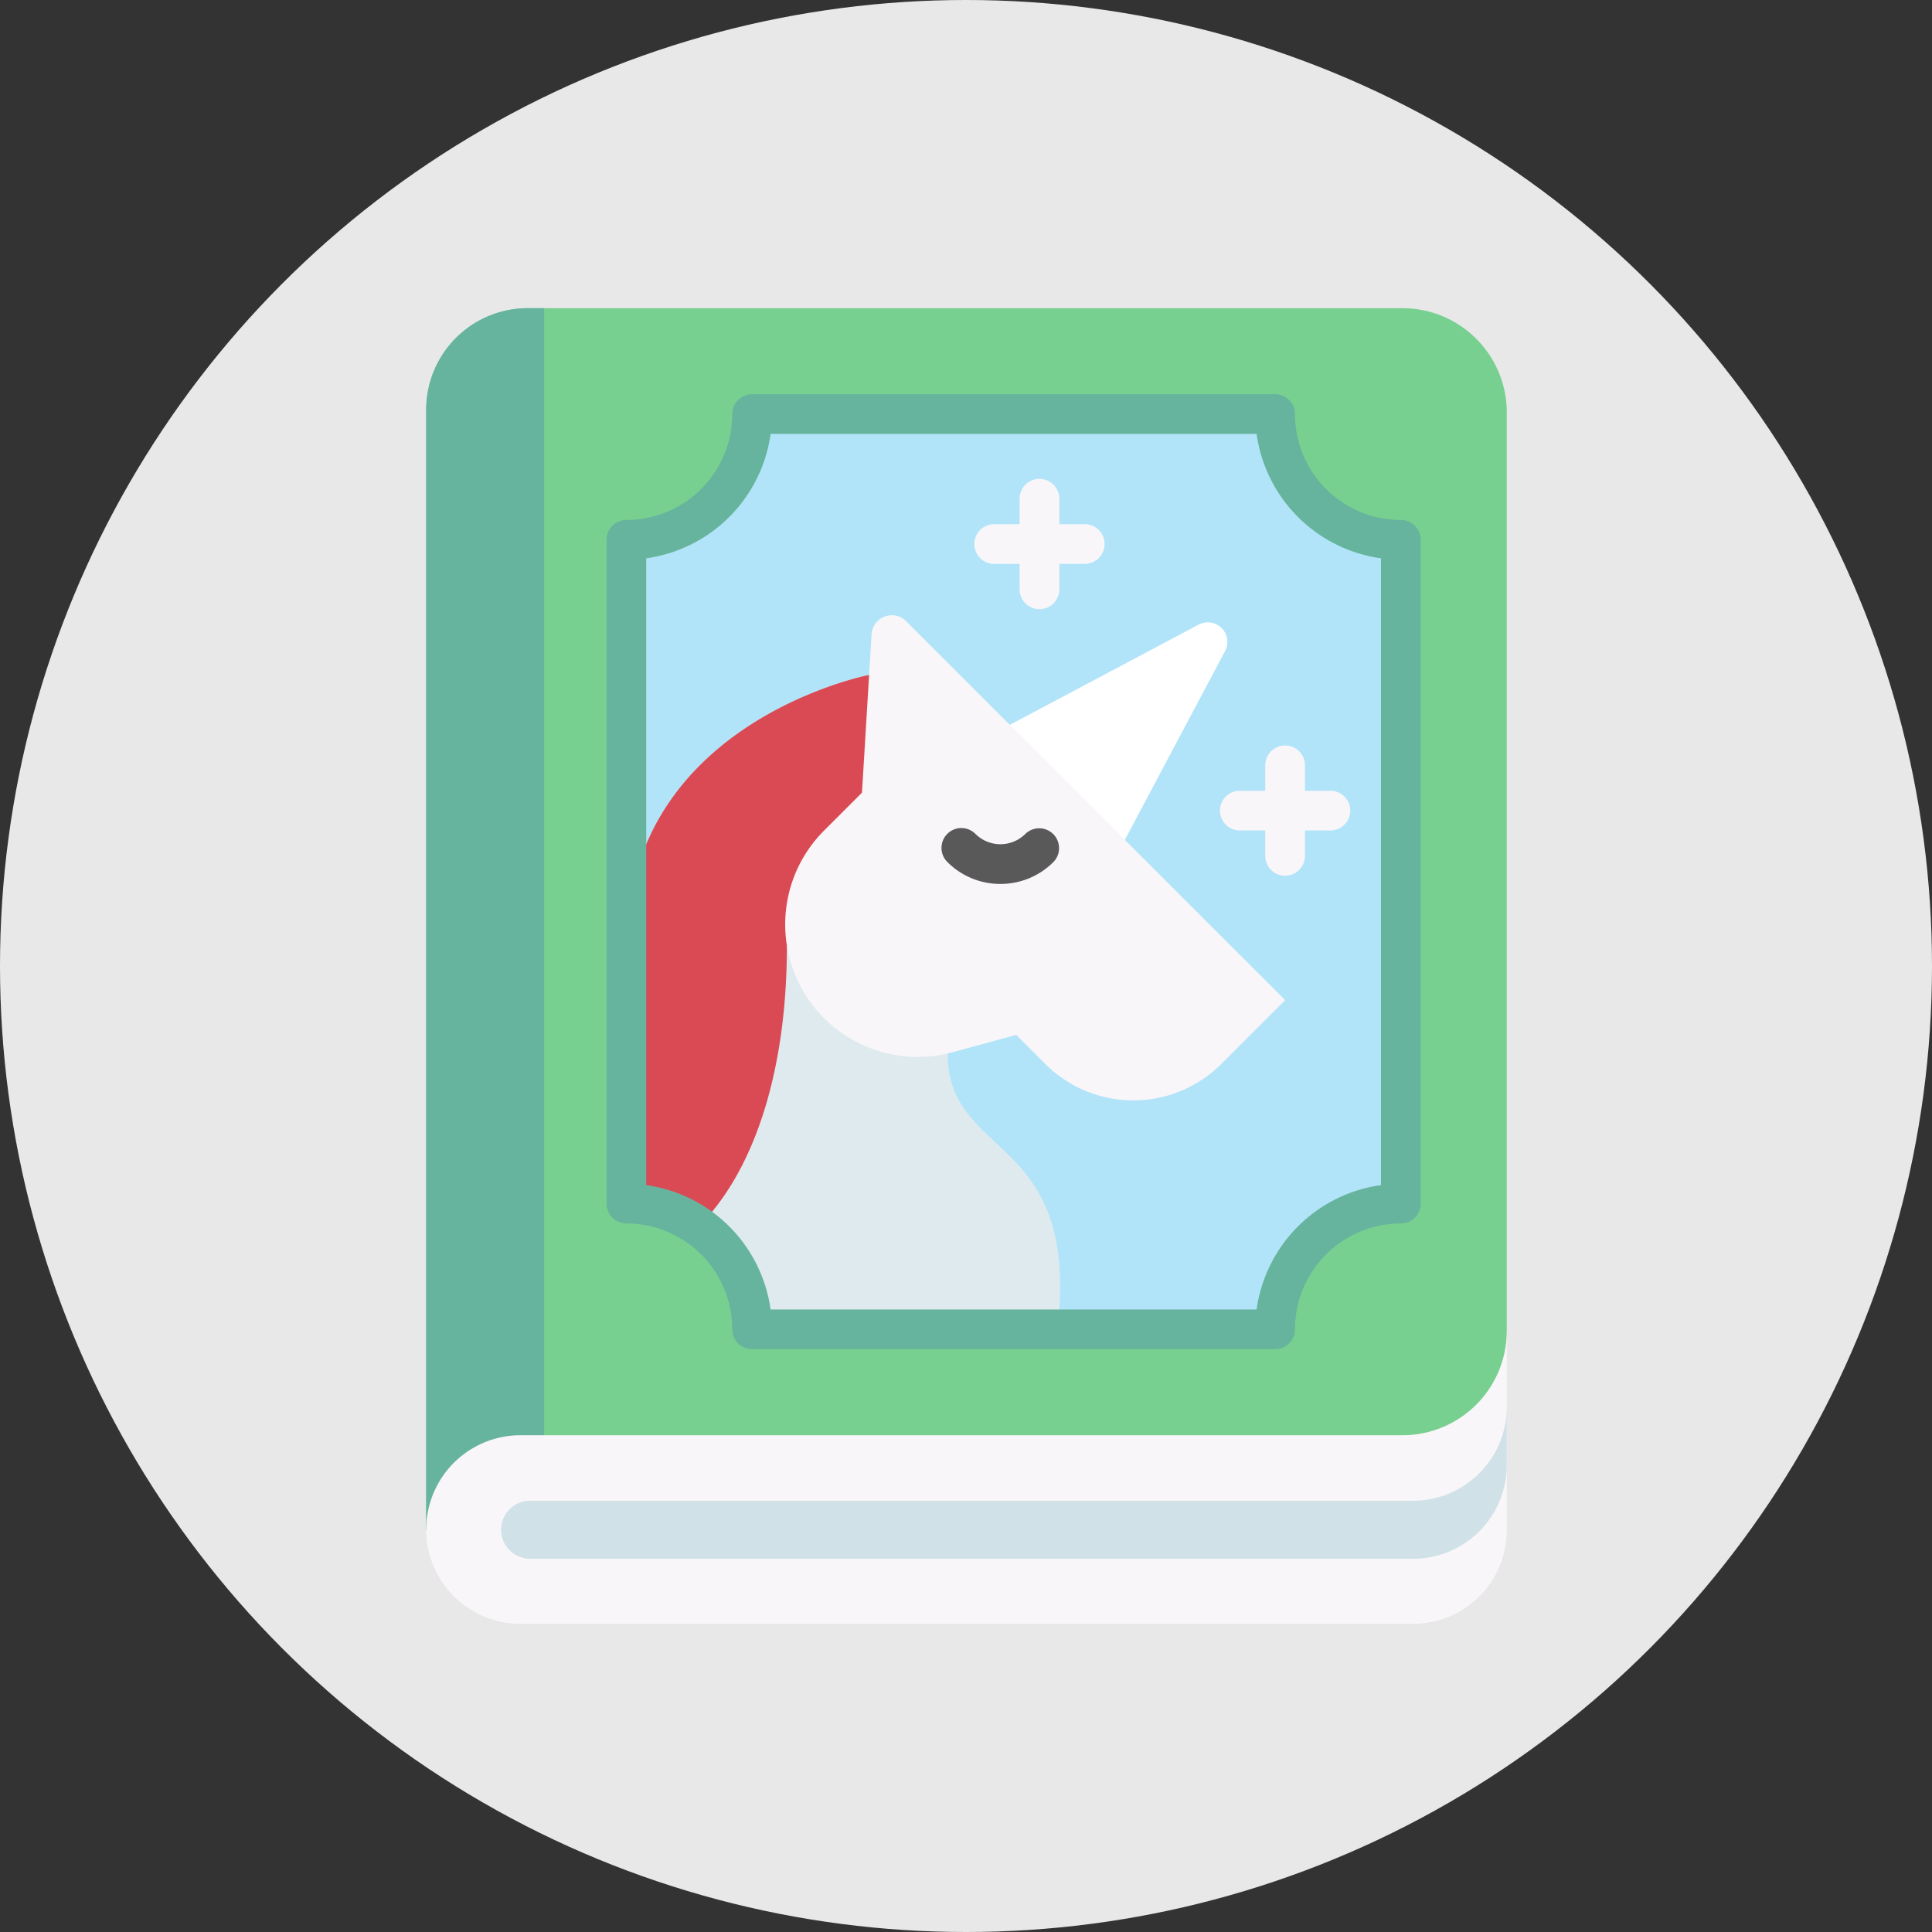 <svg xmlns="http://www.w3.org/2000/svg" width="121" height="121" viewBox="0 0 121 121">
  <rect x="0" y="0" width="121" height="121" fill="#333333" stroke="none"/>
  <g id="Grupo_953277" data-name="Grupo 953277" transform="translate(-992.204 -495)">
    <circle id="Elipse_5500" data-name="Elipse 5500" cx="60.5" cy="60.5" r="60.5" transform="translate(992.204 495)" fill="#e8e8e8"/>
    <g id="cuento-de-hadas" transform="translate(973.16 514.302)">
      <path id="Trazado_690841" data-name="Trazado 690841" d="M113.411,6.533v57.52c0,3.608-2.925,14.269-6.533,14.269L53.122,75.847l-7.386.645V6.361A6.361,6.361,0,0,1,52.1,0h54.781a6.533,6.533,0,0,1,6.533,6.533Z" transform="translate(0)" fill="#78d090"/>
      <path id="Trazado_690842" data-name="Trazado 690842" d="M53.122,0V75.847l-7.386.645V6.361A6.362,6.362,0,0,1,52.1,0Z" transform="translate(0 0)" fill="#66b49d"/>
      <path id="Trazado_690843" data-name="Trazado 690843" d="M172.147,49.082V90.655a7.876,7.876,0,0,0-7.875,7.875H131.515a7.876,7.876,0,0,0-7.875-7.875V49.082a7.876,7.876,0,0,0,7.875-7.875h32.757a7.876,7.876,0,0,0,7.875,7.875Z" transform="translate(-65.367 -34.575)" fill="#b1e4f9"/>
      <path id="Trazado_690844" data-name="Trazado 690844" d="M113.419,398.021v12.472a5.87,5.87,0,0,1-5.871,5.871h-55.9a5.905,5.905,0,0,1,0-11.811h55.238A6.533,6.533,0,0,0,113.419,398.021Z" transform="translate(-0.006 -333.967)" fill="#f9f6f9"/>
      <path id="Trazado_690845" data-name="Trazado 690845" d="M137.661,427.608v3.636a5.87,5.87,0,0,1-5.871,5.871H76.453a1.819,1.819,0,0,1,0-3.637H131.79a5.87,5.87,0,0,0,5.871-5.869Z" transform="translate(-24.249 -358.792)" fill="#d0e2e7"/>
      <g id="Grupo_947480" data-name="Grupo 947480" transform="translate(58.273 22.963)">
        <path id="Trazado_690846" data-name="Trazado 690846" d="M150.632,183.682H131.515a7.876,7.876,0,0,0-7.875-7.875V159.7c.035-14.067,15.2-17.005,15.2-17.005l4.924,7.4v16.32C143.767,173.124,152.088,171.312,150.632,183.682Z" transform="translate(-123.64 -142.69)" fill="#dfeaef"/>
      </g>
      <g id="Grupo_947481" data-name="Grupo 947481" transform="translate(58.273 22.963)">
        <path id="Trazado_690847" data-name="Trazado 690847" d="M143.763,150.088v6.5L133.689,159.7c0,7.611-1.948,13.964-5.524,17.542a7.857,7.857,0,0,0-4.529-1.431V159.7c.035-14.067,15.2-17.005,15.2-17.005Z" transform="translate(-123.636 -142.69)" fill="#da4a54"/>
      </g>
      <path id="Trazado_690848" data-name="Trazado 690848" d="M281.615,122.37l-11.825,6.277-.591,8.213,7.794-1.01,6.277-11.825A1.224,1.224,0,0,0,281.615,122.37Z" transform="translate(-187.501 -102.552)" fill="#fff"/>
      <path id="Trazado_690849" data-name="Trazado 690849" d="M196.967,123.84l-3.985-3.985a1.271,1.271,0,0,0-2.168.822l-.6,9.918-2.386,2.386a8.3,8.3,0,0,0,8.05,13.872l3.995-1.089,1.814,1.814a7.8,7.8,0,0,0,11.038,0l3.991-3.991Z" transform="translate(-117.184 -100.252)" fill="#f9f6f9"/>
      <path id="Trazado_690850" data-name="Trazado 690850" d="M249.964,205.807a4.672,4.672,0,0,1-3.325-1.377,1.243,1.243,0,1,1,1.758-1.759,2.216,2.216,0,0,0,3.133,0,1.244,1.244,0,0,1,1.759,1.759A4.672,4.672,0,0,1,249.964,205.807Z" transform="translate(-168.265 -169.749)" fill="#595959"/>
      <g id="Grupo_947482" data-name="Grupo 947482" transform="translate(80.065 10.69)">
        <path id="Trazado_690851" data-name="Trazado 690851" d="M277.915,74.587a1.243,1.243,0,0,1-1.243-1.243V67.671a1.243,1.243,0,1,1,2.487,0v5.672A1.243,1.243,0,0,1,277.915,74.587Z" transform="translate(-273.836 -66.428)" fill="#f9f6f9"/>
        <path id="Trazado_690852" data-name="Trazado 690852" d="M265.966,86.538h-5.672a1.243,1.243,0,1,1,0-2.487h5.672a1.243,1.243,0,1,1,0,2.487Z" transform="translate(-259.051 -81.215)" fill="#f9f6f9"/>
      </g>
      <g id="Grupo_947483" data-name="Grupo 947483" transform="translate(95.45 27.387)">
        <path id="Trazado_690853" data-name="Trazado 690853" d="M373.516,178.335a1.243,1.243,0,0,1-1.243-1.243v-5.672a1.243,1.243,0,0,1,2.487,0v5.672A1.243,1.243,0,0,1,373.516,178.335Z" transform="translate(-369.437 -170.176)" fill="#f9f6f9"/>
        <path id="Trazado_690854" data-name="Trazado 690854" d="M361.566,190.285h-5.672a1.243,1.243,0,1,1,0-2.487h5.672a1.243,1.243,0,1,1,0,2.487Z" transform="translate(-354.651 -184.962)" fill="#f9f6f9"/>
      </g>
      <path id="Trazado_690855" data-name="Trazado 690855" d="M157.788,93.292H125.031a1.243,1.243,0,0,1-1.243-1.243,6.639,6.639,0,0,0-6.632-6.632,1.243,1.243,0,0,1-1.243-1.243V42.6a1.243,1.243,0,0,1,1.243-1.243,6.639,6.639,0,0,0,6.632-6.632,1.243,1.243,0,0,1,1.243-1.243h32.757a1.243,1.243,0,0,1,1.243,1.243,6.639,6.639,0,0,0,6.632,6.632,1.243,1.243,0,0,1,1.243,1.243V84.174a1.243,1.243,0,0,1-1.243,1.243,6.639,6.639,0,0,0-6.632,6.632A1.243,1.243,0,0,1,157.788,93.292Zm-31.6-2.487h30.439a9.139,9.139,0,0,1,7.79-7.791V43.759a9.138,9.138,0,0,1-7.79-7.791H126.19a9.139,9.139,0,0,1-7.79,7.791V83.015A9.139,9.139,0,0,1,126.19,90.805Z" transform="translate(-58.883 -28.094)" fill="#66b49d"/>
    </g>
  </g>
</svg>
